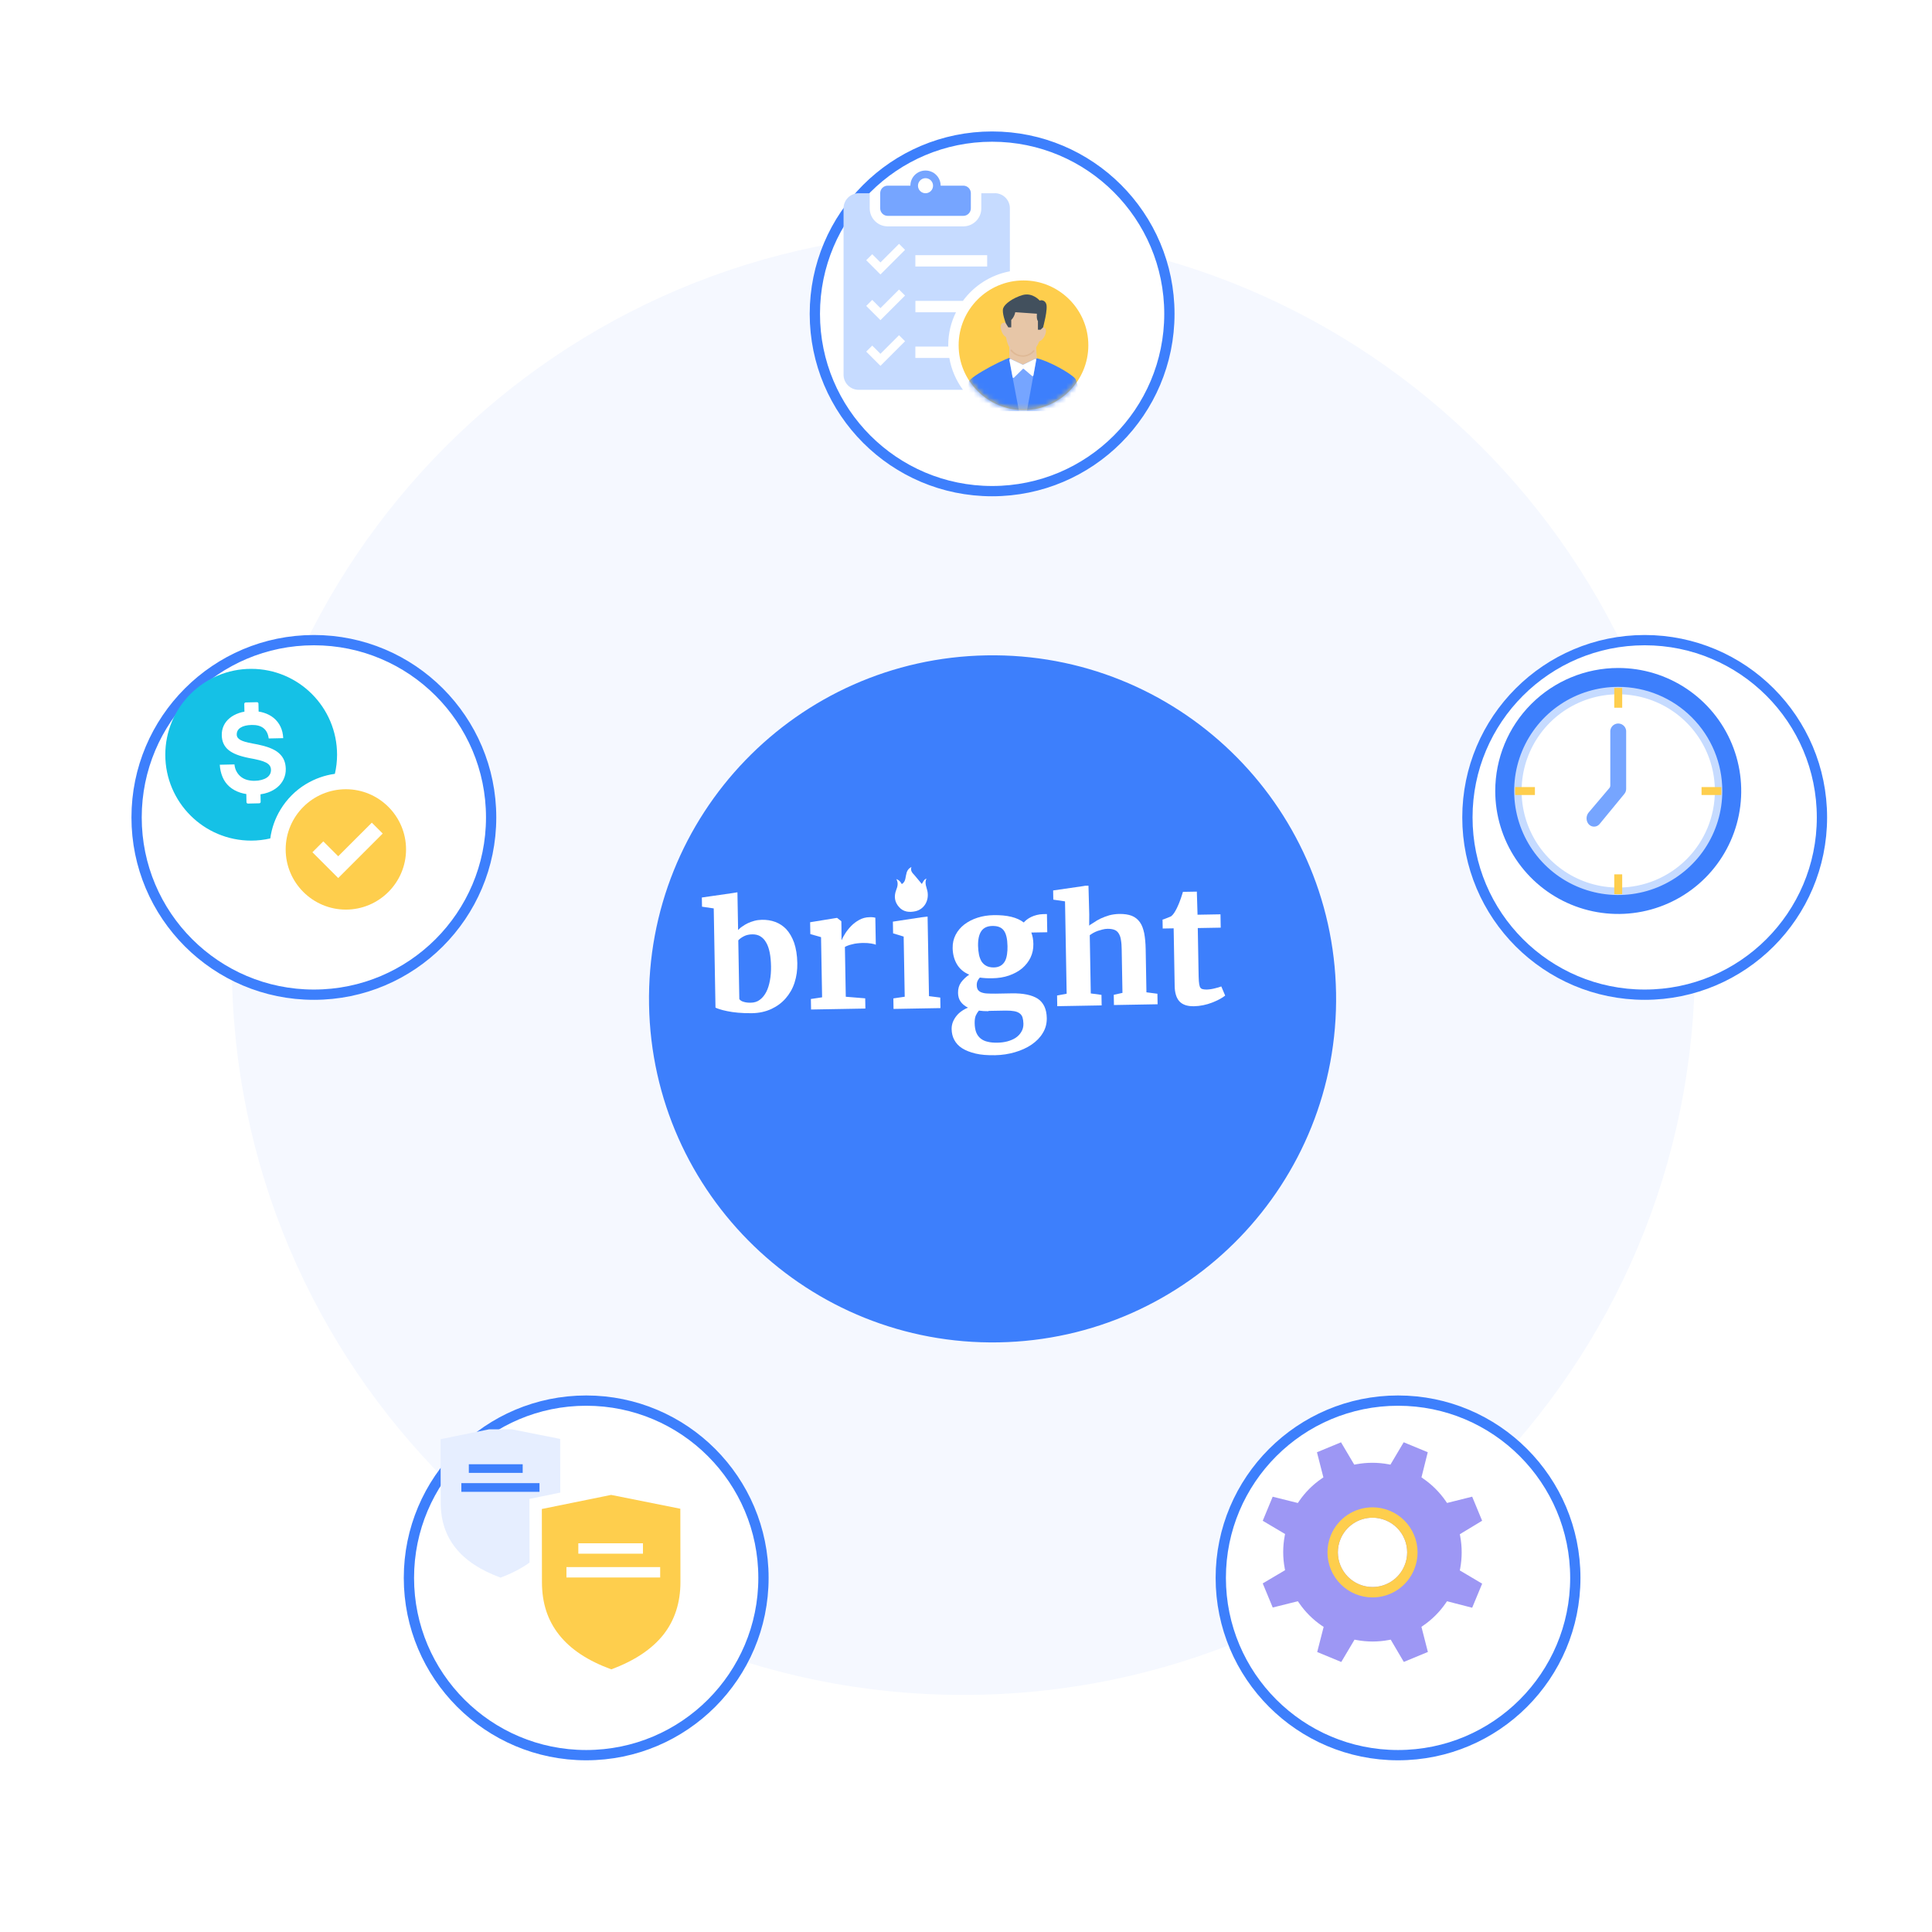<svg width="376" height="376" viewBox="0 0 376 376" fill="none" xmlns="http://www.w3.org/2000/svg">
<g clip-path="url(#clip0_50785_37429)">
<path d="M376 0H0V376H376V0Z" fill="white"/>
<path d="M187.49 329.86C266.119 329.86 329.86 266.119 329.86 187.49C329.86 108.861 266.119 45.12 187.49 45.12C108.861 45.12 45.12 108.861 45.12 187.49C45.12 266.119 108.861 329.86 187.49 329.86Z" fill="#F5F8FF"/>
<g filter="url(#filter0_dd_50785_37429)">
<path d="M187.5 90C206.554 90 222 74.554 222 55.5C222 36.446 206.554 21 187.5 21C168.446 21 153 36.446 153 55.5C153 74.554 168.446 90 187.5 90Z" fill="white" stroke="#3D7FFC" stroke-width="2"/>
</g>
<g clip-path="url(#clip1_50785_37429)">
<path d="M199.189 54.578C192.232 54.578 186.569 60.242 186.569 67.198C186.569 74.155 192.232 79.818 199.189 79.818C206.146 79.818 211.809 74.155 211.809 67.198C211.809 60.242 206.146 54.578 199.189 54.578Z" fill="#FECE4D"/>
<mask id="mask0_50785_37429" style="mask-type:alpha" maskUnits="userSpaceOnUse" x="186" y="54" width="26" height="26">
<path d="M199.189 54.578C192.232 54.578 186.569 60.242 186.569 67.198C186.569 74.155 192.232 79.818 199.189 79.818C206.146 79.818 211.809 74.155 211.809 67.198C211.809 60.242 206.146 54.578 199.189 54.578Z" fill="#FECE4D"/>
</mask>
<g mask="url(#mask0_50785_37429)">
<path d="M211.258 89.075C211.126 85.072 210.016 74.611 209.262 73.695C208.366 72.615 204.179 70.293 201.776 69.722C199.637 69.233 199.015 69.427 197.64 69.345C196.265 69.264 188.728 73.318 188.565 74.265C188.218 75.997 187.373 80.101 187.108 81.833C186.762 84.237 186.619 86.671 186.731 89.106L211.258 89.075Z" fill="#3D7FFC"/>
<path d="M196.428 66.392V69.61C196.428 69.661 196.459 69.692 196.479 69.722C196.856 70.099 199.372 72.371 201.745 69.804C201.776 69.773 201.796 69.722 201.796 69.671L201.552 66.371C201.552 66.29 201.47 66.208 201.389 66.208H196.581C196.469 66.239 196.418 66.29 196.418 66.402L196.428 66.392Z" fill="#E7C6A7"/>
<path d="M203.232 63.794C203.151 63.743 203.039 63.713 202.957 63.713C203.365 61.197 203.171 58.06 199.066 58.192C196.693 58.274 195.909 60.413 195.746 62.684C195.746 62.796 195.634 62.847 195.552 62.816C195.42 62.786 195.277 62.816 195.175 62.847C194.34 63.091 194.88 65.118 195.715 65.546C195.766 65.577 195.797 65.597 195.797 65.658C196.143 67.767 197.284 69.121 198.873 69.223C200.36 69.335 201.521 68.194 202.254 66.463C202.285 66.412 202.305 66.381 202.366 66.381C203.232 66.106 204.037 64.141 203.232 63.784V63.794Z" fill="#E7C6A7"/>
<path d="M199.076 69.427H198.862C197.996 69.376 197.212 68.938 196.672 68.266C196.621 68.215 196.621 68.103 196.703 68.052C196.754 68.001 196.866 68.001 196.917 68.082C197.406 68.704 198.108 69.081 198.893 69.142C199.728 69.193 200.543 68.846 201.083 68.195C201.134 68.144 201.246 68.144 201.297 68.195C201.347 68.245 201.347 68.327 201.297 68.388C200.726 69.04 199.942 69.417 199.086 69.447L199.076 69.427Z" fill="#DFB996"/>
<path d="M195.725 62.877L196.235 63.713H196.805V62.277C197.212 61.869 197.477 61.329 197.589 60.759L201.806 61.054C201.806 61.054 201.674 62.083 202 62.49V64.171H202.509L202.998 63.713C202.998 63.713 204.027 60.005 203.589 59.089C203.395 58.579 202.835 58.304 202.346 58.498C202.346 58.498 200.971 56.878 199.025 57.418C197.08 57.988 195.542 59.15 195.247 59.964C194.921 60.8 195.736 62.888 195.736 62.888L195.725 62.877Z" fill="#42505D"/>
<path d="M201.664 70.038L199.26 83.259C199.229 83.452 198.965 83.452 198.934 83.259L196.418 70.038C196.388 69.906 196.53 69.794 196.663 69.844L199.016 70.955C199.067 70.985 199.128 70.985 199.148 70.955L201.419 69.844C201.552 69.794 201.694 69.895 201.664 70.038Z" fill="#76A5FF"/>
<path d="M196.662 69.855L199.015 70.965C199.066 70.995 199.127 70.995 199.148 70.965L201.419 69.855C201.531 69.804 201.694 69.906 201.664 70.048L201.124 73.053C201.093 73.185 200.961 73.246 200.849 73.165L199.26 71.81C199.209 71.759 199.097 71.759 199.046 71.81L197.345 73.491C197.263 73.572 197.1 73.542 197.07 73.409L196.449 70.089C196.418 69.926 196.561 69.814 196.662 69.875V69.855Z" fill="white"/>
</g>
<path fill-rule="evenodd" clip-rule="evenodd" d="M187.475 36.132H183.065C183.065 34.503 181.751 33.189 180.121 33.189C178.491 33.189 177.177 34.503 177.177 36.132H172.767C171.952 36.132 171.3 36.794 171.3 37.599V40.543C171.3 41.358 171.962 42.01 172.767 42.01H187.475C188.29 42.01 188.942 41.347 188.942 40.543V37.599C188.942 36.784 188.28 36.132 187.475 36.132ZM180.121 37.609C179.306 37.609 178.654 36.947 178.654 36.142C178.654 35.338 179.316 34.676 180.121 34.676C180.926 34.676 181.588 35.338 181.588 36.142C181.588 36.947 180.926 37.609 180.121 37.609Z" fill="#76A5FF"/>
<path d="M193.586 37.607H190.979V40.551C190.979 42.486 189.41 44.055 187.475 44.055H172.767C170.832 44.055 169.263 42.486 169.263 40.551V37.607H167.114C165.484 37.607 164.17 38.921 164.17 40.551V72.921C164.17 74.55 165.484 75.865 167.114 75.865H187.404C186.08 74.062 185.153 71.953 184.756 69.661H178.145V67.451H184.552C184.552 67.37 184.542 67.288 184.542 67.207C184.542 64.895 185.081 62.715 186.049 60.769H178.155V58.559H187.394C189.563 55.605 192.802 53.497 196.54 52.804V40.541C196.54 38.911 195.226 37.597 193.597 37.597L193.586 37.607ZM172.523 70.028L171.351 71.2L168.581 68.429L169.752 67.258L171.351 68.857L174.967 65.241L176.138 66.412L172.523 70.028ZM172.523 61.136L171.351 62.307L168.581 59.537L169.752 58.366L171.351 59.965L174.967 56.349L176.138 57.52L172.523 61.136ZM172.523 52.244L171.351 53.415L168.581 50.645L169.752 49.474L171.351 51.073L174.967 47.457L176.138 48.628L172.523 52.244ZM192.12 51.867H178.145V49.657H192.12V51.867Z" fill="#C6DBFF"/>
</g>
<g filter="url(#filter1_dd_50785_37429)">
<path d="M314.5 188C333.554 188 349 172.554 349 153.5C349 134.446 333.554 119 314.5 119C295.446 119 280 134.446 280 153.5C280 172.554 295.446 188 314.5 188Z" fill="white" stroke="#3D7FFC" stroke-width="2"/>
</g>
<g clip-path="url(#clip2_50785_37429)">
<path d="M314.936 130C319.671 130 324.298 131.404 328.235 134.034C332.171 136.664 335.239 140.402 337.051 144.776C338.862 149.15 339.336 153.963 338.413 158.606C337.489 163.249 335.209 167.514 331.862 170.862C328.514 174.209 324.249 176.489 319.606 177.412C314.963 178.336 310.15 177.862 305.776 176.05C301.403 174.239 297.664 171.171 295.034 167.234C292.404 163.298 291 158.67 291 153.936C291 147.588 293.522 141.5 298.011 137.011C302.5 132.522 308.588 130 314.936 130ZM314.936 174.012C318.907 174.012 322.788 172.834 326.09 170.628C329.391 168.422 331.964 165.287 333.484 161.619C335.003 157.95 335.401 153.914 334.626 150.02C333.852 146.125 331.94 142.548 329.132 139.741C326.324 136.933 322.747 135.021 318.853 134.246C314.959 133.472 310.922 133.869 307.254 135.389C303.586 136.908 300.45 139.481 298.244 142.783C296.038 146.084 294.861 149.966 294.861 153.936C294.861 159.261 296.976 164.367 300.741 168.132C304.506 171.897 309.612 174.012 314.936 174.012Z" fill="#3D7FFC"/>
<path d="M316.478 142.503V153.529C316.481 153.888 316.355 154.236 316.123 154.51L311.274 160.409C311.129 160.573 310.948 160.7 310.745 160.781C310.541 160.862 310.322 160.894 310.104 160.875C309.886 160.855 309.676 160.785 309.49 160.669C309.304 160.553 309.149 160.395 309.035 160.208C308.829 159.869 308.739 159.471 308.781 159.077C308.823 158.682 308.994 158.312 309.267 158.023L313.205 153.375C313.326 153.236 313.392 153.057 313.39 152.873V142.503C313.369 142.288 313.394 142.071 313.463 141.866C313.531 141.661 313.641 141.473 313.787 141.313C313.932 141.153 314.109 141.025 314.307 140.938C314.504 140.851 314.718 140.805 314.934 140.805C315.15 140.805 315.364 140.851 315.562 140.938C315.759 141.025 315.936 141.153 316.082 141.313C316.227 141.473 316.338 141.661 316.406 141.866C316.474 142.071 316.499 142.288 316.478 142.503Z" fill="#76A5FF"/>
<path d="M314.937 133.675C310.931 133.675 307.015 134.863 303.684 137.088C300.354 139.314 297.758 142.477 296.225 146.178C294.692 149.879 294.291 153.951 295.072 157.88C295.854 161.809 297.783 165.418 300.615 168.25C303.448 171.083 307.057 173.012 310.985 173.793C314.914 174.575 318.987 174.174 322.688 172.641C326.388 171.108 329.552 168.512 331.777 165.181C334.003 161.85 335.19 157.934 335.19 153.929C335.19 148.557 333.057 143.405 329.258 139.607C325.46 135.809 320.308 133.675 314.937 133.675ZM314.937 172.736C311.217 172.736 307.581 171.633 304.488 169.566C301.395 167.5 298.985 164.562 297.561 161.126C296.138 157.689 295.766 153.908 296.491 150.26C297.217 146.611 299.008 143.26 301.638 140.63C304.268 138 307.62 136.209 311.268 135.483C314.916 134.757 318.697 135.13 322.134 136.553C325.57 137.977 328.508 140.387 330.574 143.48C332.641 146.573 333.744 150.209 333.744 153.929C333.744 158.917 331.762 163.7 328.235 167.227C324.708 170.754 319.925 172.736 314.937 172.736Z" fill="#C6DBFF"/>
<path d="M315.707 137.733V133.892C315.451 133.883 315.193 133.873 314.935 133.873C314.676 133.873 314.419 133.883 314.163 133.892V137.733H315.707Z" fill="#FECE4D"/>
<path d="M314.163 170.167V174.009C314.419 174.018 314.676 174.028 314.935 174.028C315.193 174.028 315.451 174.018 315.707 174.009V170.167H314.163Z" fill="#FECE4D"/>
<path d="M334.993 153.175H331.151V154.719H334.993C335.002 154.462 335.012 154.205 335.012 153.947C335.012 153.688 335.002 153.431 334.993 153.175Z" fill="#FECE4D"/>
<path d="M298.721 153.175H294.88C294.871 153.431 294.861 153.688 294.861 153.947C294.861 154.205 294.871 154.462 294.88 154.719H298.721V153.175Z" fill="#FECE4D"/>
</g>
<g filter="url(#filter2_dd_50785_37429)">
<path d="M55.5 188C74.554 188 90 172.554 90 153.5C90 134.446 74.554 119 55.5 119C36.446 119 21 134.446 21 153.5C21 172.554 36.446 188 55.5 188Z" fill="white" stroke="#3D7FFC" stroke-width="2"/>
</g>
<g clip-path="url(#clip3_50785_37429)">
<g clip-path="url(#clip4_50785_37429)">
<path d="M48.885 130.17C39.657 130.17 32.17 137.657 32.17 146.885C32.17 156.113 39.657 163.599 48.885 163.599C50.168 163.599 51.401 163.447 52.602 163.172C52.877 161.145 53.56 159.25 54.578 157.58C54.589 157.559 54.609 157.529 54.619 157.508C55.842 155.512 57.512 153.831 59.508 152.619C59.529 152.609 59.559 152.589 59.58 152.578C61.26 151.57 63.145 150.877 65.171 150.602C65.447 149.411 65.599 148.168 65.599 146.885C65.599 137.657 58.123 130.17 48.885 130.17ZM55.22 151.601C54.935 152.212 54.528 152.752 54.018 153.179C53.499 153.628 52.867 153.974 52.144 154.239C51.686 154.402 51.207 154.514 50.698 154.585L50.728 156.062C50.728 156.133 50.698 156.205 50.647 156.255C50.596 156.306 50.525 156.337 50.453 156.337L48.243 156.388C48.172 156.388 48.1 156.357 48.05 156.306C47.999 156.255 47.968 156.184 47.968 156.113L47.938 154.534C47.53 154.473 47.143 154.381 46.786 154.269C45.931 153.994 45.228 153.597 44.648 153.088C44.067 152.578 43.609 151.937 43.313 151.224C43.008 150.501 42.824 149.696 42.773 148.83L45.625 148.769C45.687 149.329 45.829 149.808 46.074 150.215C46.298 150.613 46.593 150.949 46.95 151.224C47.306 151.489 47.713 151.682 48.151 151.794C48.62 151.916 49.099 151.967 49.587 151.957C50.026 151.957 50.464 151.896 50.891 151.784C51.288 151.682 51.625 151.54 51.9 151.356C52.164 151.193 52.378 150.959 52.531 150.694C52.674 150.429 52.745 150.134 52.735 149.828C52.735 149.502 52.643 149.227 52.49 149.003C52.338 148.779 52.093 148.576 51.757 148.402C51.421 148.229 50.983 148.076 50.433 147.934C49.883 147.791 49.221 147.659 48.426 147.516C47.52 147.333 46.736 147.119 46.084 146.864C45.432 146.61 44.882 146.304 44.454 145.948C44.047 145.612 43.721 145.194 43.497 144.705C43.283 144.236 43.171 143.686 43.16 143.075C43.15 142.413 43.273 141.792 43.537 141.232C43.802 140.661 44.199 140.162 44.688 139.765C45.187 139.347 45.788 139.021 46.491 138.777C46.827 138.655 47.194 138.563 47.571 138.502L47.54 136.984C47.54 136.913 47.571 136.842 47.622 136.791C47.673 136.74 47.744 136.709 47.815 136.709L50.026 136.658C50.097 136.658 50.168 136.689 50.219 136.74C50.27 136.791 50.3 136.862 50.3 136.933L50.331 138.482C50.667 138.533 51.003 138.604 51.319 138.706C52.073 138.94 52.715 139.276 53.265 139.724C53.815 140.183 54.263 140.743 54.578 141.395C54.904 142.057 55.078 142.811 55.118 143.656L52.297 143.717C52.053 141.924 50.952 141.048 48.987 141.089C48.029 141.11 47.306 141.293 46.807 141.619C46.308 141.945 46.063 142.403 46.074 142.963C46.074 143.177 46.135 143.381 46.257 143.554C46.369 143.717 46.552 143.87 46.797 144.012C47.041 144.145 47.357 144.277 47.734 144.379C48.111 144.481 48.579 144.593 49.129 144.695C49.608 144.776 50.087 144.878 50.586 144.99C51.085 145.092 51.564 145.224 52.053 145.387C52.521 145.54 52.969 145.734 53.407 145.968C53.825 146.192 54.202 146.477 54.528 146.813C54.864 147.16 55.129 147.557 55.302 147.995C55.495 148.453 55.597 148.993 55.617 149.604C55.638 150.327 55.495 151 55.21 151.611L55.22 151.601Z" fill="#15C1E6"/>
<path d="M67.311 153.597C60.853 153.597 55.597 158.853 55.597 165.31C55.597 171.768 60.853 177.024 67.311 177.024C73.768 177.024 79.024 171.768 79.024 165.31C79.024 158.853 73.768 153.597 67.311 153.597ZM67.942 168.763L65.823 170.882L60.802 165.861L62.921 163.742L65.823 166.645L72.363 160.106L74.481 162.224L67.942 168.763Z" fill="#FECE4D"/>
</g>
</g>
<g filter="url(#filter3_dd_50785_37429)">
<path d="M108.5 336C127.554 336 143 320.554 143 301.5C143 282.446 127.554 267 108.5 267C89.446 267 74 282.446 74 301.5C74 320.554 89.446 336 108.5 336Z" fill="white" stroke="#3D7FFC" stroke-width="2"/>
</g>
<g clip-path="url(#clip5_50785_37429)">
<g clip-path="url(#clip6_50785_37429)">
<path d="M103.039 291.709L109.038 290.487L109.018 280.037L97.375 277.725L85.743 280.088L85.764 292.402C85.774 295.916 86.721 298.809 88.656 301.243C90.602 303.688 93.464 305.572 97.416 307.029C99.606 306.214 101.48 305.236 103.059 304.105L103.039 291.709Z" fill="#E6EEFF"/>
<path d="M101.724 284.967H91.243V286.647H101.724V284.967Z" fill="#3D7FFC"/>
<path d="M104.994 288.644H89.787V290.334H104.994V288.644Z" fill="#3D7FFC"/>
<path d="M132.404 293.624L118.928 290.935L105.453 293.675L105.473 307.945C105.483 312.009 106.583 315.361 108.824 318.182C111.075 321.014 114.396 323.203 118.969 324.884C123.471 323.214 126.873 320.952 129.093 318.151C131.304 315.361 132.424 311.908 132.424 307.905L132.404 293.635V293.624ZM125.131 300.347V302.374H112.552V300.347H125.131ZM128.482 307.008H110.24V304.981H128.482V307.008Z" fill="#FECE4D"/>
</g>
</g>
<g filter="url(#filter4_dd_50785_37429)">
<path d="M266.5 336C285.554 336 301 320.554 301 301.5C301 282.446 285.554 267 266.5 267C247.446 267 232 282.446 232 301.5C232 320.554 247.446 336 266.5 336Z" fill="white" stroke="#3D7FFC" stroke-width="2"/>
</g>
<path fill-rule="evenodd" clip-rule="evenodd" d="M281.362 311.993L281.613 311.632L286.51 312.891L288.454 308.208L284.101 305.628L284.187 305.2C284.56 303.157 284.56 301.063 284.187 299.019L284.108 298.585L288.448 295.962L286.51 291.279L281.619 292.502L281.369 292.141C280.19 290.43 278.708 288.949 276.997 287.77L276.643 287.519L277.865 282.628L273.182 280.69L270.602 285.043L270.174 284.964C268.131 284.588 266.036 284.588 263.993 284.964L263.559 285.043L260.985 280.696L256.302 282.634L257.555 287.525L257.195 287.77C255.482 288.948 254.003 290.432 252.829 292.147L252.579 292.508L247.688 291.285L245.75 295.968L250.096 298.542L250.017 298.97C249.638 301.015 249.638 303.113 250.017 305.158L250.096 305.585L245.75 308.159L247.694 312.849L252.585 311.626L252.835 311.987C254.011 313.7 255.493 315.182 257.207 316.358L257.604 316.621L256.351 321.512L261.034 323.45L263.614 319.103L264.042 319.183C266.087 319.562 268.184 319.562 270.229 319.183L270.657 319.103L273.207 323.438L277.89 321.5L276.636 316.609L276.997 316.358C278.708 315.184 280.188 313.704 281.362 311.993ZM267.118 295.371C268.002 295.37 268.878 295.545 269.694 295.885C270.513 296.222 271.257 296.718 271.884 297.344C272.51 297.971 273.006 298.715 273.343 299.534C273.685 300.352 273.86 301.229 273.86 302.115C273.86 303.001 273.685 303.878 273.343 304.695C272.835 305.929 271.971 306.984 270.862 307.725C269.753 308.466 268.448 308.861 267.114 308.858C266.228 308.859 265.351 308.685 264.533 308.345C262.883 307.659 261.571 306.346 260.887 304.694C260.203 303.043 260.202 301.187 260.884 299.534C261.393 298.301 262.258 297.246 263.368 296.505C264.478 295.764 265.783 295.369 267.118 295.371Z" fill="#9D97F4"/>
<path fill-rule="evenodd" clip-rule="evenodd" d="M267.119 293.352C268.268 293.35 269.406 293.577 270.467 294.019C271.532 294.457 272.499 295.102 273.314 295.916C274.128 296.731 274.773 297.698 275.211 298.764C275.655 299.826 275.883 300.967 275.883 302.118C275.883 303.27 275.655 304.41 275.211 305.473C274.551 307.077 273.428 308.448 271.985 309.411C270.543 310.375 268.847 310.888 267.112 310.885C265.961 310.886 264.821 310.659 263.758 310.217C261.612 309.325 259.908 307.618 259.018 305.471C258.129 303.324 258.127 300.912 259.014 298.764C259.676 297.16 260.8 295.789 262.243 294.825C263.686 293.862 265.383 293.349 267.119 293.352ZM267.117 295.372C268.001 295.371 268.877 295.545 269.693 295.885C270.512 296.222 271.256 296.718 271.883 297.345C272.509 297.971 273.005 298.716 273.342 299.535C273.684 300.353 273.859 301.23 273.859 302.115C273.859 303.001 273.684 303.878 273.342 304.696C272.834 305.93 271.97 306.984 270.861 307.726C269.752 308.467 268.447 308.861 267.113 308.859C266.227 308.86 265.35 308.686 264.532 308.346C262.882 307.659 261.57 306.346 260.886 304.695C260.202 303.043 260.201 301.188 260.883 299.535C261.392 298.301 262.257 297.247 263.367 296.506C264.477 295.764 265.782 295.37 267.117 295.372Z" fill="#FECE4D"/>
<g filter="url(#filter5_dd_50785_37429)">
<path d="M186.852 120.18C149.931 120.831 120.528 151.29 121.18 188.211C121.831 225.132 152.29 254.534 189.211 253.883C226.132 253.232 255.534 222.773 254.883 185.852C254.232 148.931 223.773 119.528 186.852 120.18Z" fill="#3D7FFC"/>
</g>
<path d="M174.443 171.078C174.876 171.866 174.679 172.54 174.398 173.256C173.958 174.437 174.104 175.565 174.958 176.513C175.813 177.502 176.987 177.607 178.197 177.335C179.864 176.928 180.799 175.321 180.517 173.567C180.376 172.732 179.859 171.904 180.304 170.975C179.889 171.192 179.889 171.192 179.401 172.038C178.931 171.502 178.502 170.923 177.99 170.346C177.563 169.893 177.137 169.482 177.375 168.724C176.877 168.984 176.632 169.323 176.472 169.745C176.353 170.165 176.277 170.585 176.201 171.005C176.124 171.425 175.922 171.806 175.508 172.064C175.248 171.608 174.991 171.278 174.443 171.078Z" fill="white"/>
<path d="M173.897 196.354L173.861 194.307L176.074 193.979L175.868 182.272L173.811 181.645L173.77 179.367L179.346 178.519L180.525 178.381L180.538 179.161L180.798 193.867L182.993 194.145L183.029 196.193L173.897 196.354Z" fill="white"/>
<path d="M193.083 190.389C192.218 190.404 191.412 190.358 190.694 190.251C190.518 190.434 190.373 190.647 190.258 190.889C190.143 191.131 190.088 191.403 190.094 191.733C190.1 192.093 190.165 192.392 190.318 192.63C190.471 192.837 190.683 193.013 190.984 193.128C191.284 193.243 191.643 193.327 192.121 193.348C192.599 193.37 193.136 193.391 193.762 193.38L196.894 193.324C199.161 193.284 200.838 193.645 201.984 194.375C203.102 195.136 203.69 196.387 203.721 198.128C203.74 199.178 203.489 200.174 202.937 201.054C202.416 201.934 201.683 202.668 200.74 203.315C199.826 203.931 198.731 204.431 197.514 204.783C196.297 205.135 195.018 205.337 193.676 205.361L193.646 205.362C192.154 205.388 190.9 205.29 189.851 205.038C188.803 204.786 187.931 204.442 187.237 204.003C186.543 203.565 186.056 203.003 185.717 202.379C185.378 201.754 185.216 201.037 185.203 200.286C185.194 199.806 185.276 199.354 185.447 198.901C185.618 198.477 185.85 198.083 186.142 197.717C186.434 197.352 186.757 197.046 187.169 196.769C187.552 196.492 187.966 196.274 188.381 196.117C187.779 195.797 187.295 195.415 186.958 194.941C186.622 194.466 186.462 193.899 186.451 193.238C186.436 192.428 186.634 191.764 187.041 191.186C187.449 190.639 187.977 190.119 188.626 189.687C187.543 189.226 186.756 188.549 186.233 187.657C185.71 186.766 185.423 185.72 185.402 184.519C185.385 183.559 185.579 182.715 185.983 181.927C186.386 181.139 186.971 180.468 187.678 179.916C188.414 179.362 189.241 178.927 190.22 178.61C191.199 178.292 192.24 178.124 193.344 178.104L193.374 178.104C195.998 178.057 197.946 178.533 199.246 179.531C199.392 179.349 199.598 179.165 199.833 178.98C200.069 178.796 200.364 178.611 200.689 178.455C201.014 178.299 201.37 178.173 201.756 178.076C202.143 177.979 202.559 177.912 203.006 177.904L203.752 177.89L203.814 181.432L200.713 181.487C200.838 181.815 200.934 182.174 201 182.533C201.066 182.892 201.103 183.312 201.11 183.732C201.127 184.692 200.934 185.567 200.56 186.354C200.186 187.141 199.632 187.841 198.926 188.454C198.221 189.037 197.364 189.503 196.385 189.85C195.377 190.198 194.306 190.367 193.083 190.389ZM192.391 196.797C191.705 196.809 191.077 196.76 190.509 196.68C190.305 196.923 190.101 197.227 189.929 197.591C189.756 197.954 189.676 198.496 189.687 199.126C189.7 199.847 189.8 200.445 189.987 200.922C190.175 201.399 190.48 201.814 190.844 202.108C191.207 202.402 191.688 202.634 192.227 202.744C192.767 202.885 193.394 202.934 194.11 202.921L194.14 202.921C194.766 202.91 195.391 202.839 196.015 202.678C196.609 202.517 197.172 202.297 197.644 201.988C198.115 201.68 198.496 201.283 198.757 200.828C199.047 200.372 199.187 199.829 199.176 199.229C199.168 198.779 199.101 198.36 199.006 198.031C198.91 197.702 198.727 197.435 198.455 197.23C198.183 197.025 197.852 196.88 197.403 196.798C196.954 196.716 196.386 196.666 195.7 196.678L192.39 196.737L192.391 196.797ZM193.434 188.281C193.971 188.272 194.416 188.144 194.77 187.927C195.124 187.711 195.387 187.406 195.59 187.042C195.792 186.678 195.904 186.226 195.984 185.714C196.065 185.202 196.085 184.661 196.075 184.121C196.051 182.74 195.824 181.723 195.366 181.101C194.907 180.479 194.186 180.191 193.142 180.209L193.112 180.21C192.128 180.227 191.418 180.57 190.982 181.208C190.546 181.847 190.324 182.781 190.346 184.072C190.358 184.702 190.427 185.272 190.526 185.78C190.624 186.289 190.811 186.736 191.027 187.123C191.272 187.478 191.575 187.773 191.967 187.977C192.358 188.18 192.837 188.292 193.434 188.281Z" fill="white"/>
<path d="M205.759 195.792L205.723 193.744L207.59 193.394L207.272 175.421L204.99 175.086L204.959 173.298L210.851 172.444L211.193 172.38L211.835 172.369L211.985 177.972L211.972 180.154C212.227 179.89 212.394 179.868 212.821 179.572C213.248 179.276 213.675 179.009 214.19 178.769C214.704 178.529 215.277 178.317 215.878 178.134C216.481 177.979 217.142 177.881 217.804 177.869C218.784 177.852 219.622 177.981 220.26 178.229C220.898 178.478 221.424 178.901 221.838 179.471C222.251 180.04 222.495 180.757 222.683 181.619C222.842 182.482 222.947 183.518 222.968 184.7L223.116 193.12L225.253 193.4L225.289 195.447L216.792 195.597L216.757 193.607L218.45 193.231L218.3 184.754C218.288 184.062 218.249 183.457 218.153 182.939C218.086 182.421 217.935 182.02 217.727 181.678C217.52 181.335 217.256 181.109 216.908 180.971C216.56 180.833 216.098 180.755 215.55 180.764C215.233 180.77 214.917 180.804 214.573 180.897C214.229 180.989 213.913 181.081 213.627 181.173C213.312 181.294 213.026 181.414 212.769 181.563C212.513 181.712 212.285 181.86 212.086 182.008L212.285 193.34L214.365 193.621L214.401 195.668L205.759 195.82L205.759 195.792Z" fill="white"/>
<path d="M228.61 191.858L228.412 180.67L226.281 180.708L226.25 178.978C226.336 178.947 226.451 178.916 226.623 178.856C226.794 178.795 226.966 178.705 227.166 178.644C227.338 178.583 227.509 178.494 227.681 178.433C227.853 178.372 227.938 178.313 227.967 178.284C228.308 178.018 228.645 177.522 229.007 176.794C229.118 176.591 229.201 176.358 229.34 176.067C229.479 175.777 229.56 175.516 229.671 175.225C229.781 174.935 229.891 174.644 229.972 174.355C230.082 174.064 230.135 173.804 230.218 173.571L232.925 173.524L233.062 178.021L237.527 177.942L237.573 180.537L233.108 180.616L233.257 189.036C233.271 189.843 233.282 190.477 233.32 190.967C233.357 191.457 233.421 191.802 233.511 192.031C233.602 192.26 233.778 192.43 233.98 192.484C234.183 192.538 234.472 192.591 234.818 192.585L234.847 192.584C235.077 192.58 235.336 192.547 235.623 192.513C235.882 192.48 236.14 192.417 236.399 192.355C236.657 192.293 236.886 192.231 237.116 192.169C237.345 192.108 237.517 192.047 237.66 191.987L237.689 191.986L238.44 193.761C238.128 193.997 237.786 194.234 237.329 194.473C236.872 194.712 236.415 194.922 235.871 195.133C235.328 195.345 234.783 195.499 234.18 195.625C233.577 195.751 233.002 195.819 232.397 195.829L232.368 195.83C231.706 195.841 231.128 195.765 230.664 195.6C230.2 195.435 229.792 195.183 229.498 194.842C229.204 194.501 228.995 194.101 228.842 193.584C228.689 193.068 228.621 192.521 228.61 191.858Z" fill="white"/>
<path d="M139.246 196.099L138.905 176.793L136.623 176.458L136.591 174.67L142.512 173.816L143.518 173.655L143.531 174.433L143.647 180.994C143.874 180.759 144.157 180.495 144.499 180.287C144.812 180.051 145.183 179.842 145.554 179.662C145.955 179.482 146.355 179.331 146.814 179.208C147.273 179.084 147.762 179.018 148.28 179.009C149.202 178.992 150.069 179.121 150.881 179.424C151.693 179.727 152.422 180.205 153.039 180.857C153.656 181.539 154.161 182.395 154.554 183.484C154.919 184.574 155.144 185.868 155.172 187.454C155.196 188.809 155.016 190.052 154.634 191.242C154.251 192.431 153.664 193.422 152.901 194.301C152.139 195.18 151.2 195.86 150.114 196.369C148.999 196.879 147.765 197.161 146.353 197.185C145.374 197.203 144.48 197.161 143.643 197.089C142.835 197.017 142.113 196.914 141.505 196.781C140.898 196.647 140.406 196.54 140.029 196.403C139.652 196.265 139.362 196.184 139.246 196.099ZM146.4 181.84C145.766 181.851 145.221 181.976 144.764 182.215C144.307 182.453 143.937 182.72 143.683 183.013L143.884 194.431C144.032 194.659 144.295 194.857 144.701 194.965C145.106 195.102 145.597 195.151 146.116 195.142C146.807 195.13 147.409 194.946 147.892 194.562C148.404 194.178 148.798 193.681 149.133 193.041C149.467 192.4 149.685 191.646 149.843 190.807C150.001 189.968 150.071 189.044 150.054 188.092C150.037 187.112 149.963 186.219 149.805 185.414C149.647 184.638 149.434 183.978 149.108 183.436C148.81 182.893 148.428 182.496 147.962 182.216C147.554 181.964 147.004 181.829 146.4 181.84Z" fill="white"/>
<path d="M157.847 196.469L157.811 194.422L159.995 194.095L159.789 182.388L157.704 181.79L157.663 179.483L162.835 178.642L162.921 178.64L163.739 179.289L163.762 180.558L163.775 182.923L163.832 182.922C163.942 182.603 164.165 182.195 164.474 181.699C164.782 181.203 165.176 180.706 165.629 180.237C166.082 179.767 166.622 179.354 167.221 179.026C167.821 178.698 168.48 178.513 169.2 178.501C169.517 178.495 169.748 178.491 169.921 178.517C170.094 178.543 170.239 178.569 170.355 178.596L170.448 183.872C170.331 183.788 170.041 183.707 169.579 183.628C169.117 183.55 168.539 183.502 167.906 183.514C167.56 183.52 167.186 183.555 166.841 183.59C166.496 183.625 166.151 183.689 165.836 183.781C165.52 183.844 165.262 183.935 165.004 184.026C164.747 184.117 164.575 184.207 164.433 184.296L164.604 193.984L168.384 194.293L168.419 196.282L157.847 196.469Z" fill="white"/>
</g>
<defs>
<filter id="filter0_dd_50785_37429" x="144.183" y="12.183" width="95.567" height="95.567" filterUnits="userSpaceOnUse" color-interpolation-filters="sRGB">
<feFlood flood-opacity="0" result="BackgroundImageFix"/>
<feColorMatrix in="SourceAlpha" type="matrix" values="0 0 0 0 0 0 0 0 0 0 0 0 0 0 0 0 0 0 127 0" result="hardAlpha"/>
<feOffset dx="5.583" dy="5.583"/>
<feGaussianBlur stdDeviation="5.583"/>
<feColorMatrix type="matrix" values="0 0 0 0 0 0 0 0 0 0.297 0 0 0 0 0.859 0 0 0 0.08 0"/>
<feBlend mode="normal" in2="BackgroundImageFix" result="effect1_dropShadow_50785_37429"/>
<feColorMatrix in="SourceAlpha" type="matrix" values="0 0 0 0 0 0 0 0 0 0 0 0 0 0 0 0 0 0 127 0" result="hardAlpha"/>
<feOffset/>
<feGaussianBlur stdDeviation="3.908"/>
<feComposite in2="hardAlpha" operator="out"/>
<feColorMatrix type="matrix" values="0 0 0 0 0.035 0 0 0 0 0.105 0 0 0 0 0.212 0 0 0 0.07 0"/>
<feBlend mode="normal" in2="effect1_dropShadow_50785_37429" result="effect2_dropShadow_50785_37429"/>
<feBlend mode="normal" in="SourceGraphic" in2="effect2_dropShadow_50785_37429" result="shape"/>
</filter>
<filter id="filter1_dd_50785_37429" x="271.183" y="110.183" width="95.567" height="95.567" filterUnits="userSpaceOnUse" color-interpolation-filters="sRGB">
<feFlood flood-opacity="0" result="BackgroundImageFix"/>
<feColorMatrix in="SourceAlpha" type="matrix" values="0 0 0 0 0 0 0 0 0 0 0 0 0 0 0 0 0 0 127 0" result="hardAlpha"/>
<feOffset dx="5.583" dy="5.583"/>
<feGaussianBlur stdDeviation="5.583"/>
<feColorMatrix type="matrix" values="0 0 0 0 0 0 0 0 0 0.297 0 0 0 0 0.859 0 0 0 0.08 0"/>
<feBlend mode="normal" in2="BackgroundImageFix" result="effect1_dropShadow_50785_37429"/>
<feColorMatrix in="SourceAlpha" type="matrix" values="0 0 0 0 0 0 0 0 0 0 0 0 0 0 0 0 0 0 127 0" result="hardAlpha"/>
<feOffset/>
<feGaussianBlur stdDeviation="3.908"/>
<feComposite in2="hardAlpha" operator="out"/>
<feColorMatrix type="matrix" values="0 0 0 0 0.035 0 0 0 0 0.105 0 0 0 0 0.212 0 0 0 0.07 0"/>
<feBlend mode="normal" in2="effect1_dropShadow_50785_37429" result="effect2_dropShadow_50785_37429"/>
<feBlend mode="normal" in="SourceGraphic" in2="effect2_dropShadow_50785_37429" result="shape"/>
</filter>
<filter id="filter2_dd_50785_37429" x="12.183" y="110.183" width="95.567" height="95.567" filterUnits="userSpaceOnUse" color-interpolation-filters="sRGB">
<feFlood flood-opacity="0" result="BackgroundImageFix"/>
<feColorMatrix in="SourceAlpha" type="matrix" values="0 0 0 0 0 0 0 0 0 0 0 0 0 0 0 0 0 0 127 0" result="hardAlpha"/>
<feOffset dx="5.583" dy="5.583"/>
<feGaussianBlur stdDeviation="5.583"/>
<feColorMatrix type="matrix" values="0 0 0 0 0 0 0 0 0 0.297 0 0 0 0 0.859 0 0 0 0.08 0"/>
<feBlend mode="normal" in2="BackgroundImageFix" result="effect1_dropShadow_50785_37429"/>
<feColorMatrix in="SourceAlpha" type="matrix" values="0 0 0 0 0 0 0 0 0 0 0 0 0 0 0 0 0 0 127 0" result="hardAlpha"/>
<feOffset/>
<feGaussianBlur stdDeviation="3.908"/>
<feComposite in2="hardAlpha" operator="out"/>
<feColorMatrix type="matrix" values="0 0 0 0 0.035 0 0 0 0 0.105 0 0 0 0 0.212 0 0 0 0.07 0"/>
<feBlend mode="normal" in2="effect1_dropShadow_50785_37429" result="effect2_dropShadow_50785_37429"/>
<feBlend mode="normal" in="SourceGraphic" in2="effect2_dropShadow_50785_37429" result="shape"/>
</filter>
<filter id="filter3_dd_50785_37429" x="65.183" y="258.183" width="95.567" height="95.567" filterUnits="userSpaceOnUse" color-interpolation-filters="sRGB">
<feFlood flood-opacity="0" result="BackgroundImageFix"/>
<feColorMatrix in="SourceAlpha" type="matrix" values="0 0 0 0 0 0 0 0 0 0 0 0 0 0 0 0 0 0 127 0" result="hardAlpha"/>
<feOffset dx="5.583" dy="5.583"/>
<feGaussianBlur stdDeviation="5.583"/>
<feColorMatrix type="matrix" values="0 0 0 0 0 0 0 0 0 0.297 0 0 0 0 0.859 0 0 0 0.08 0"/>
<feBlend mode="normal" in2="BackgroundImageFix" result="effect1_dropShadow_50785_37429"/>
<feColorMatrix in="SourceAlpha" type="matrix" values="0 0 0 0 0 0 0 0 0 0 0 0 0 0 0 0 0 0 127 0" result="hardAlpha"/>
<feOffset/>
<feGaussianBlur stdDeviation="3.908"/>
<feComposite in2="hardAlpha" operator="out"/>
<feColorMatrix type="matrix" values="0 0 0 0 0.035 0 0 0 0 0.105 0 0 0 0 0.212 0 0 0 0.07 0"/>
<feBlend mode="normal" in2="effect1_dropShadow_50785_37429" result="effect2_dropShadow_50785_37429"/>
<feBlend mode="normal" in="SourceGraphic" in2="effect2_dropShadow_50785_37429" result="shape"/>
</filter>
<filter id="filter4_dd_50785_37429" x="223.183" y="258.183" width="95.567" height="95.567" filterUnits="userSpaceOnUse" color-interpolation-filters="sRGB">
<feFlood flood-opacity="0" result="BackgroundImageFix"/>
<feColorMatrix in="SourceAlpha" type="matrix" values="0 0 0 0 0 0 0 0 0 0 0 0 0 0 0 0 0 0 127 0" result="hardAlpha"/>
<feOffset dx="5.583" dy="5.583"/>
<feGaussianBlur stdDeviation="5.583"/>
<feColorMatrix type="matrix" values="0 0 0 0 0 0 0 0 0 0.297 0 0 0 0 0.859 0 0 0 0.08 0"/>
<feBlend mode="normal" in2="BackgroundImageFix" result="effect1_dropShadow_50785_37429"/>
<feColorMatrix in="SourceAlpha" type="matrix" values="0 0 0 0 0 0 0 0 0 0 0 0 0 0 0 0 0 0 127 0" result="hardAlpha"/>
<feOffset/>
<feGaussianBlur stdDeviation="3.908"/>
<feComposite in2="hardAlpha" operator="out"/>
<feColorMatrix type="matrix" values="0 0 0 0 0.035 0 0 0 0 0.105 0 0 0 0 0.212 0 0 0 0.07 0"/>
<feBlend mode="normal" in2="effect1_dropShadow_50785_37429" result="effect2_dropShadow_50785_37429"/>
<feBlend mode="normal" in="SourceGraphic" in2="effect2_dropShadow_50785_37429" result="shape"/>
</filter>
<filter id="filter5_dd_50785_37429" x="80.19" y="77.867" width="225.954" height="225.954" filterUnits="userSpaceOnUse" color-interpolation-filters="sRGB">
<feFlood flood-opacity="0" result="BackgroundImageFix"/>
<feColorMatrix in="SourceAlpha" type="matrix" values="0 0 0 0 0 0 0 0 0 0 0 0 0 0 0 0 0 0 127 0" result="hardAlpha"/>
<feOffset dx="5.136" dy="3.813"/>
<feGaussianBlur stdDeviation="23.057"/>
<feColorMatrix type="matrix" values="0 0 0 0 0.125 0 0 0 0 0.263 0 0 0 0 0.525 0 0 0 0.35 0"/>
<feBlend mode="normal" in2="BackgroundImageFix" result="effect1_dropShadow_50785_37429"/>
<feColorMatrix in="SourceAlpha" type="matrix" values="0 0 0 0 0 0 0 0 0 0 0 0 0 0 0 0 0 0 127 0" result="hardAlpha"/>
<feOffset dy="3.552"/>
<feGaussianBlur stdDeviation="10.657"/>
<feColorMatrix type="matrix" values="0 0 0 0 0.896 0 0 0 0 0.93 0 0 0 0 0.996 0 0 0 0.3 0"/>
<feBlend mode="normal" in2="effect1_dropShadow_50785_37429" result="effect2_dropShadow_50785_37429"/>
<feBlend mode="normal" in="SourceGraphic" in2="effect2_dropShadow_50785_37429" result="shape"/>
</filter>
<clipPath id="clip0_50785_37429">
<rect width="376" height="376" fill="white"/>
</clipPath>
<clipPath id="clip1_50785_37429">
<rect width="47.872" height="47.872" fill="white" transform="translate(164.17 32.17)"/>
</clipPath>
<clipPath id="clip2_50785_37429">
<rect width="47.872" height="47.872" fill="white" transform="translate(291 130)"/>
</clipPath>
<clipPath id="clip3_50785_37429">
<rect width="47.872" height="47.872" fill="white" transform="translate(32.17 130.17)"/>
</clipPath>
<clipPath id="clip4_50785_37429">
<rect width="47.373" height="47.373" fill="white" transform="translate(32.17 130.17)"/>
</clipPath>
<clipPath id="clip5_50785_37429">
<rect width="47.872" height="47.872" fill="white" transform="translate(85.17 278.17)"/>
</clipPath>
<clipPath id="clip6_50785_37429">
<rect width="46.681" height="47.149" fill="white" transform="translate(85.743 277.725)"/>
</clipPath>
</defs>
</svg>
